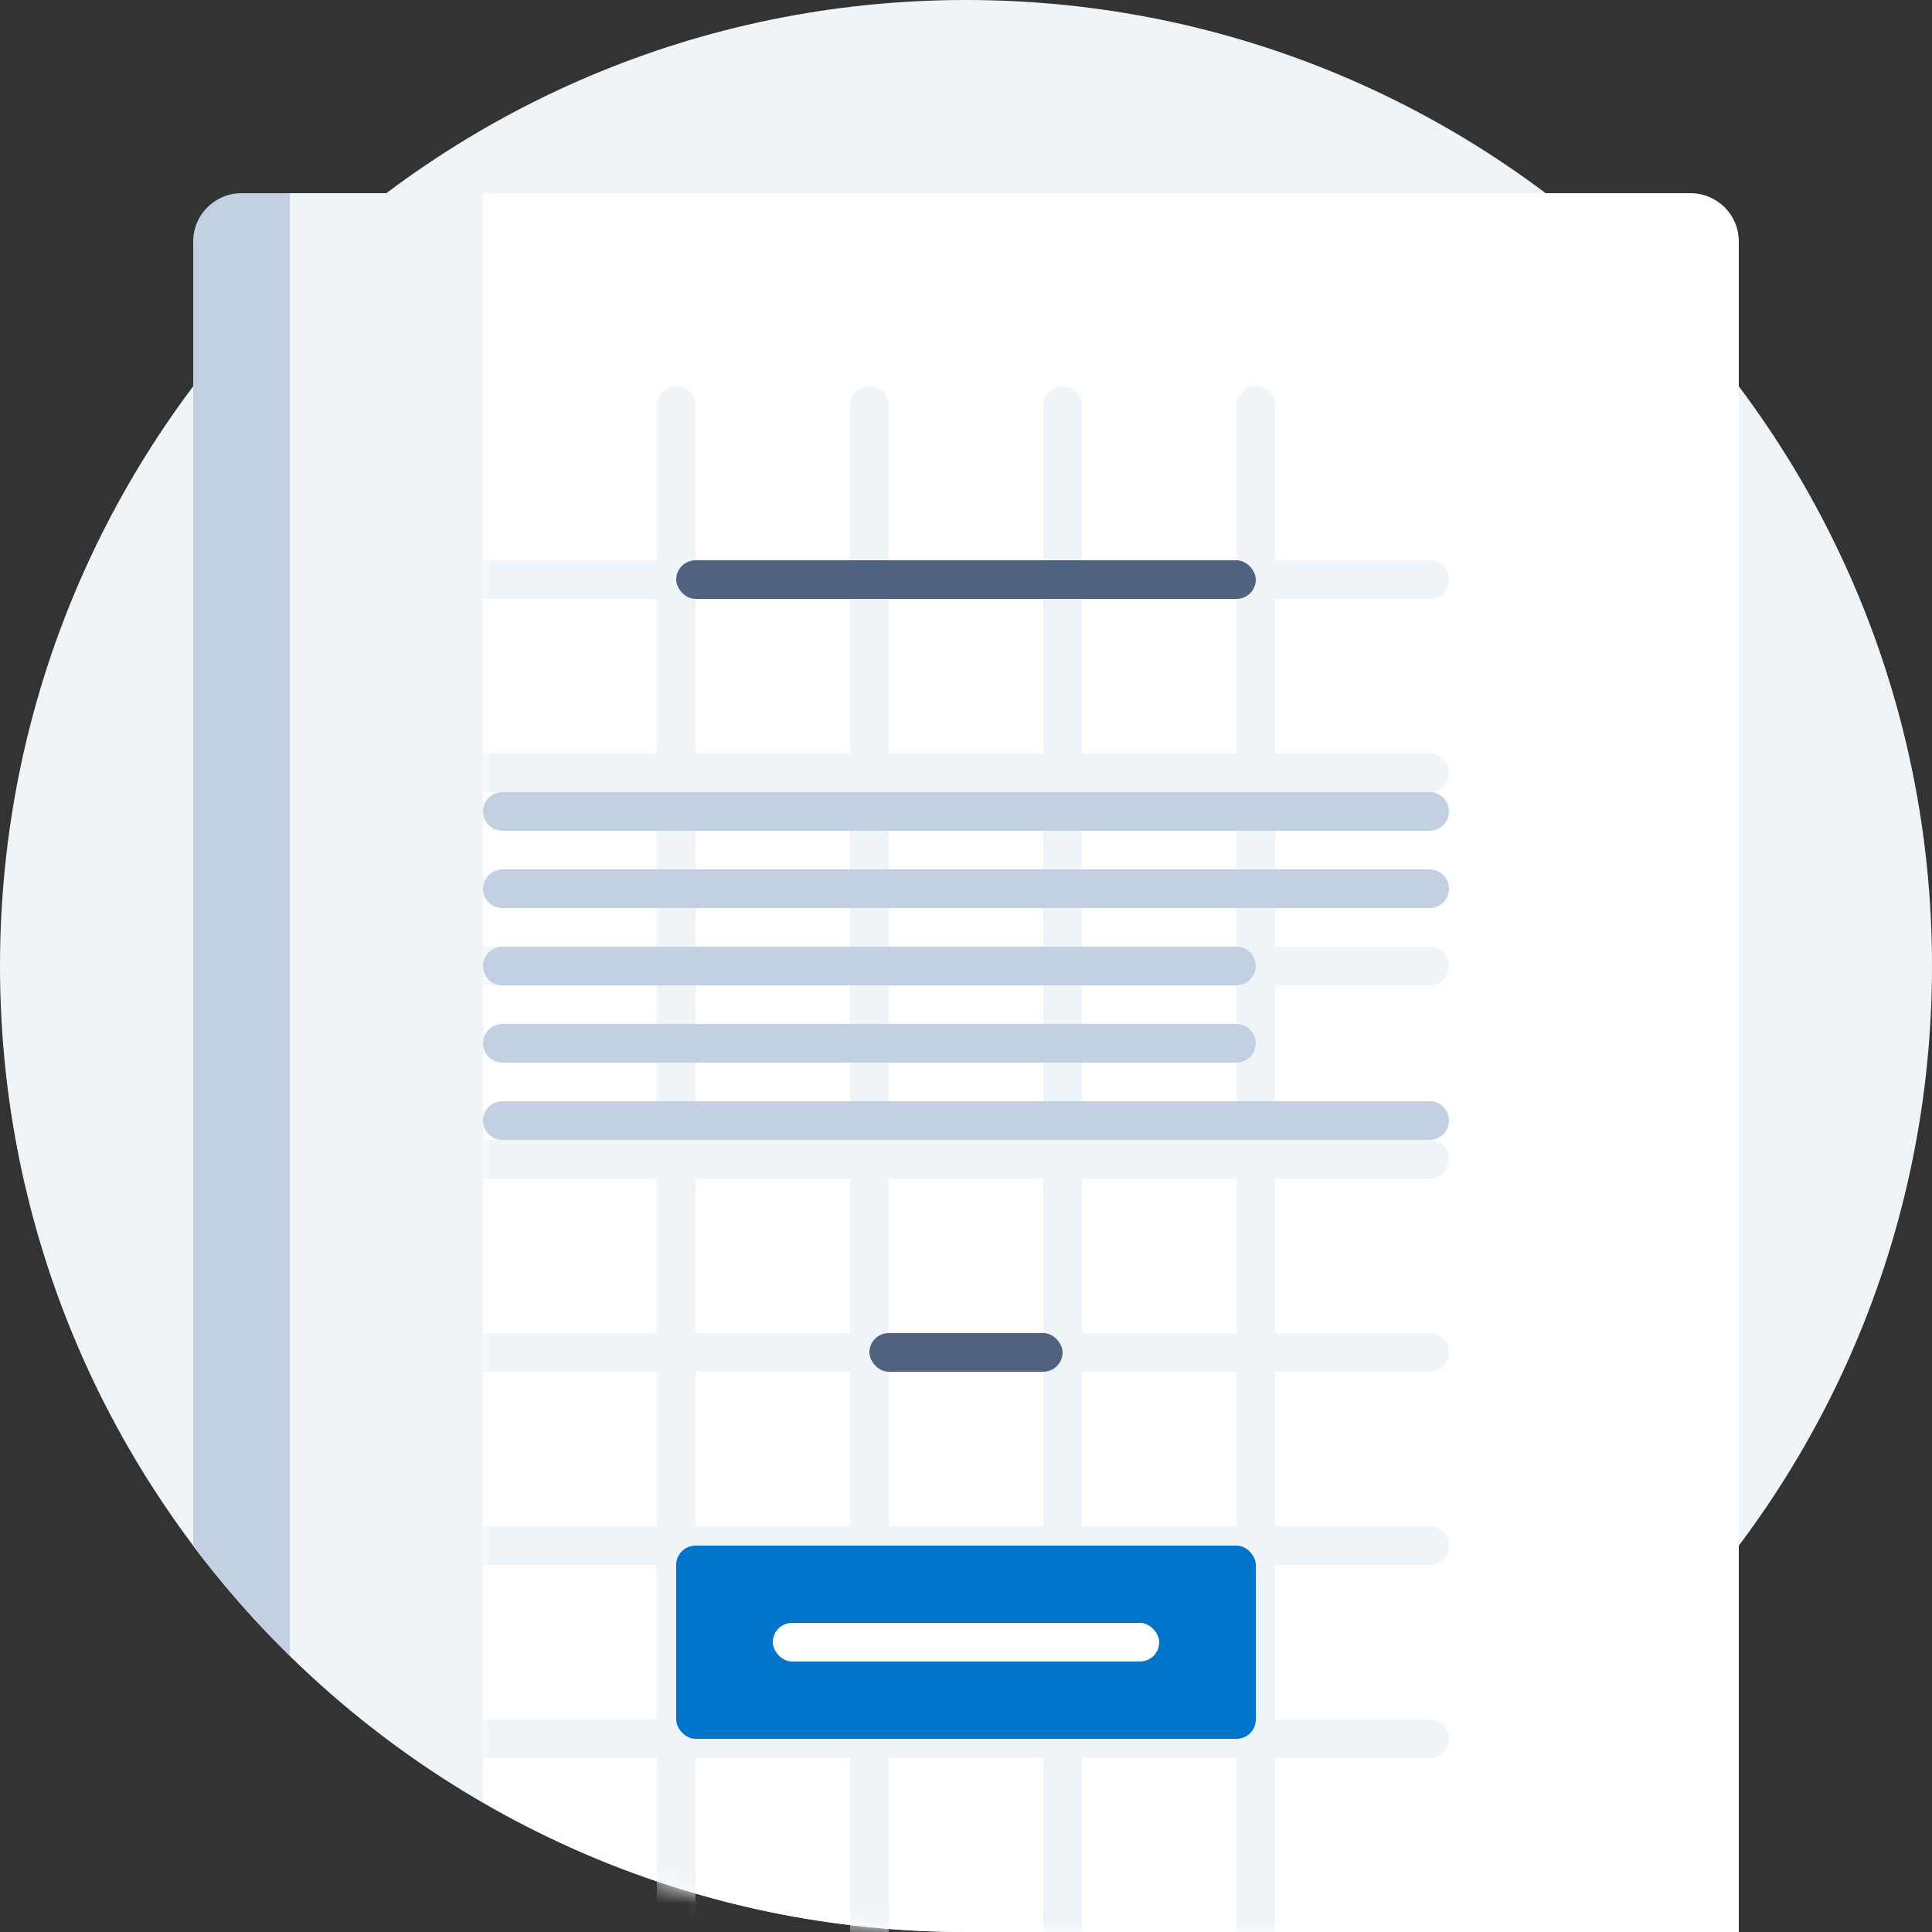 <?xml version="1.0" encoding="UTF-8" standalone="no"?>
<svg width="100px" height="100px" viewBox="0 0 100 100" version="1.1" xmlns="http://www.w3.org/2000/svg" xmlns:xlink="http://www.w3.org/1999/xlink">
    <rect x="0" y="0" width="100" height="100" fill="#333333" stroke="none"/>
    <!-- Generator: Sketch 39.1 (31720) - http://www.bohemiancoding.com/sketch -->
    <title>100-UI-Baseline</title>
    <desc>Created with Sketch.</desc>
    <defs>
        <path d="M62.5,0 L40,0 L25,0 L0,0 L0,83.294 C7.356,87.551 15.89,90 25,90 L65,90 L65,2.5 C65,1.119 63.881,0 62.5,0" id="path-1"></path>
    </defs>
    <g id="latest-20160810" stroke="none" stroke-width="1" fill="none" fill-rule="evenodd">
        <g id="baseline" transform="translate(-760, -90)">
            <g id="content" transform="translate(270, 90)">
                <g id="Top-intro" transform="translate(280, 0)">
                    <g id="100-UI-Baseline" transform="translate(210, 0)">
                        <path d="M100,50 C100,77.614 77.614,100 50,100 C22.386,100 0,77.614 0,50 C0,22.386 22.386,0 50,0 C77.614,0 100,22.386 100,50" id="BG" fill="#EFF4F9"></path>
                        <g id="Document" transform="translate(10, 10)">
                            <path d="M77.5,0 L55,0 L40,0 L15,0 L15,83.294 C22.356,87.551 30.89,90 40,90 L80,90 L80,2.5 C80,1.119 78.881,0 77.5,0" id="Body" fill="#FFFFFF"></path>
                            <path d="M4.5,0 C3.119,0 2,1.119 2,2.5 L1,40 L1,50 L0,70.001 C4.041,75.38 9.149,79.908 15,83.294 L15,50 L15,40 L15,0 L4.5,0 Z" id="Shadow-1" fill="#EFF4F9"></path>
                            <path d="M2.5,0 C1.119,0 0,1.119 0,2.5 L0,40 L0,50 L0,70.001 C1.521,72.025 3.196,73.925 5,75.694 L5,50 L5,40 L5,0 L2.5,0 Z" id="Shadow-2" fill="#C3CFE2"></path>
                        </g>
                        <g id="Content" transform="translate(25, 10)">
                            <g id="Grid">
                                <mask id="mask-2" fill="white">
                                    <use xlink:href="#path-1"></use>
                                </mask>
                                <g id="Body"></g>
                                <path d="M11,79 L19,79 L19,71 L11,71 L11,79 Z M9,79 L-3.998,79 C-4.557,79 -5,79.448 -5,80 C-5,80.556 -4.552,81 -3.998,81 L9,81 L9,99.005 C9,99.558 9.448,100 10,100 C10.556,100 11,99.554 11,99.005 L11,81 L19,81 L19,99.005 C19,99.558 19.448,100 20,100 C20.556,100 21,99.554 21,99.005 L21,81 L29,81 L29,99.005 C29,99.558 29.448,100 30,100 C30.556,100 31,99.554 31,99.005 L31,81 L39,81 L39,99.005 C39,99.558 39.448,100 40,100 C40.556,100 41,99.554 41,99.005 L41,81 L48.998,81 C49.557,81 50,80.552 50,80 C50,79.444 49.552,79 48.998,79 L41,79 L41,71 L48.998,71 C49.557,71 50,70.552 50,70 C50,69.444 49.552,69 48.998,69 L41,69 L41,61 L48.998,61 C49.557,61 50,60.552 50,60 C50,59.444 49.552,59 48.998,59 L41,59 L41,51 L48.998,51 C49.557,51 50,50.552 50,50 C50,49.444 49.552,49 48.998,49 L41,49 L41,41 L48.998,41 C49.557,41 50,40.552 50,40 C50,39.444 49.552,39 48.998,39 L41,39 L41,31 L48.998,31 C49.557,31 50,30.552 50,30 C50,29.444 49.552,29 48.998,29 L41,29 L41,21 L48.998,21 C49.557,21 50,20.552 50,20 C50,19.444 49.552,19 48.998,19 L41,19 L41,10.995 C41,10.442 40.552,10 40,10 C39.444,10 39,10.446 39,10.995 L39,19 L31,19 L31,10.995 C31,10.442 30.552,10 30,10 C29.444,10 29,10.446 29,10.995 L29,19 L21,19 L21,10.995 C21,10.442 20.552,10 20,10 C19.444,10 19,10.446 19,10.995 L19,19 L11,19 L11,10.995 C11,10.442 10.552,10 10,10 C9.444,10 9,10.446 9,10.995 L9,19 L-3.998,19 C-4.557,19 -5,19.448 -5,20 C-5,20.556 -4.552,21 -3.998,21 L9,21 L9,29 L-3.998,29 C-4.557,29 -5,29.448 -5,30 C-5,30.556 -4.552,31 -3.998,31 L9,31 L9,39 L-3.998,39 C-4.557,39 -5,39.448 -5,40 C-5,40.556 -4.552,41 -3.998,41 L9,41 L9,49 L-3.998,49 C-4.557,49 -5,49.448 -5,50 C-5,50.556 -4.552,51 -3.998,51 L9,51 L9,59 L-3.998,59 C-4.557,59 -5,59.448 -5,60 C-5,60.556 -4.552,61 -3.998,61 L9,61 L9,69 L-3.998,69 C-4.557,69 -5,69.448 -5,70 C-5,70.556 -4.552,71 -3.998,71 L9,71 L9,79 Z M11,21 L19,21 L19,29 L11,29 L11,21 Z M11,31 L19,31 L19,39 L11,39 L11,31 Z M11,41 L19,41 L19,49 L11,49 L11,41 Z M11,51 L19,51 L19,59 L11,59 L11,51 Z M11,61 L19,61 L19,69 L11,69 L11,61 Z M21,79 L29,79 L29,71 L21,71 L21,79 Z M21,21 L29,21 L29,29 L21,29 L21,21 Z M21,31 L29,31 L29,39 L21,39 L21,31 Z M21,41 L29,41 L29,49 L21,49 L21,41 Z M21,51 L29,51 L29,59 L21,59 L21,51 Z M21,61 L29,61 L29,69 L21,69 L21,61 Z M31,79 L39,79 L39,71 L31,71 L31,79 Z M31,21 L39,21 L39,29 L31,29 L31,21 Z M31,31 L39,31 L39,39 L31,39 L31,31 Z M31,41 L39,41 L39,49 L31,49 L31,41 Z M31,51 L39,51 L39,59 L31,59 L31,51 Z M31,61 L39,61 L39,69 L31,69 L31,61 Z" fill="#EFF4F9" mask="url(#mask-2)"></path>
                            </g>
                            <g id="Button" transform="translate(10, 70)">
                                <rect id="BG-Button-Primary" fill="#0074C8" x="0" y="0" width="30" height="10" rx="1"></rect>
                                <rect id="Text-Button-Primary" fill="#FFFFFF" x="5" y="4" width="20" height="2" rx="1"></rect>
                            </g>
                            <rect id="Title" fill="#4F627F" x="10" y="19" width="30" height="2" rx="1"></rect>
                            <rect id="Price" fill="#4F627F" x="20" y="59" width="10" height="2" rx="1"></rect>
                            <path d="M0,48 C0,47.448 0.448,47 0.999,47 L49.001,47 C49.553,47 50,47.444 50,48 C50,48.552 49.552,49 49.001,49 L0.999,49 C0.447,49 0,48.556 0,48 Z M0,44 C0,43.448 0.449,43 1.009,43 L38.991,43 C39.548,43 40,43.444 40,44 C40,44.552 39.551,45 38.991,45 L1.009,45 C0.452,45 0,44.556 0,44 Z M0,40 C0,39.448 0.449,39 1.009,39 L38.991,39 C39.548,39 40,39.444 40,40 C40,40.552 39.551,41 38.991,41 L1.009,41 C0.452,41 0,40.556 0,40 Z M0,36 C0,35.448 0.448,35 0.999,35 L49.001,35 C49.553,35 50,35.444 50,36 C50,36.552 49.552,37 49.001,37 L0.999,37 C0.447,37 0,36.556 0,36 Z M0,32 C0,31.448 0.448,31 0.999,31 L49.001,31 C49.553,31 50,31.444 50,32 C50,32.552 49.552,33 49.001,33 L0.999,33 C0.447,33 0,32.556 0,32 Z" id="Lines-Text" fill="#C3CFE2"></path>
                        </g>
                    </g>
                </g>
            </g>
        </g>
    </g>
</svg>
